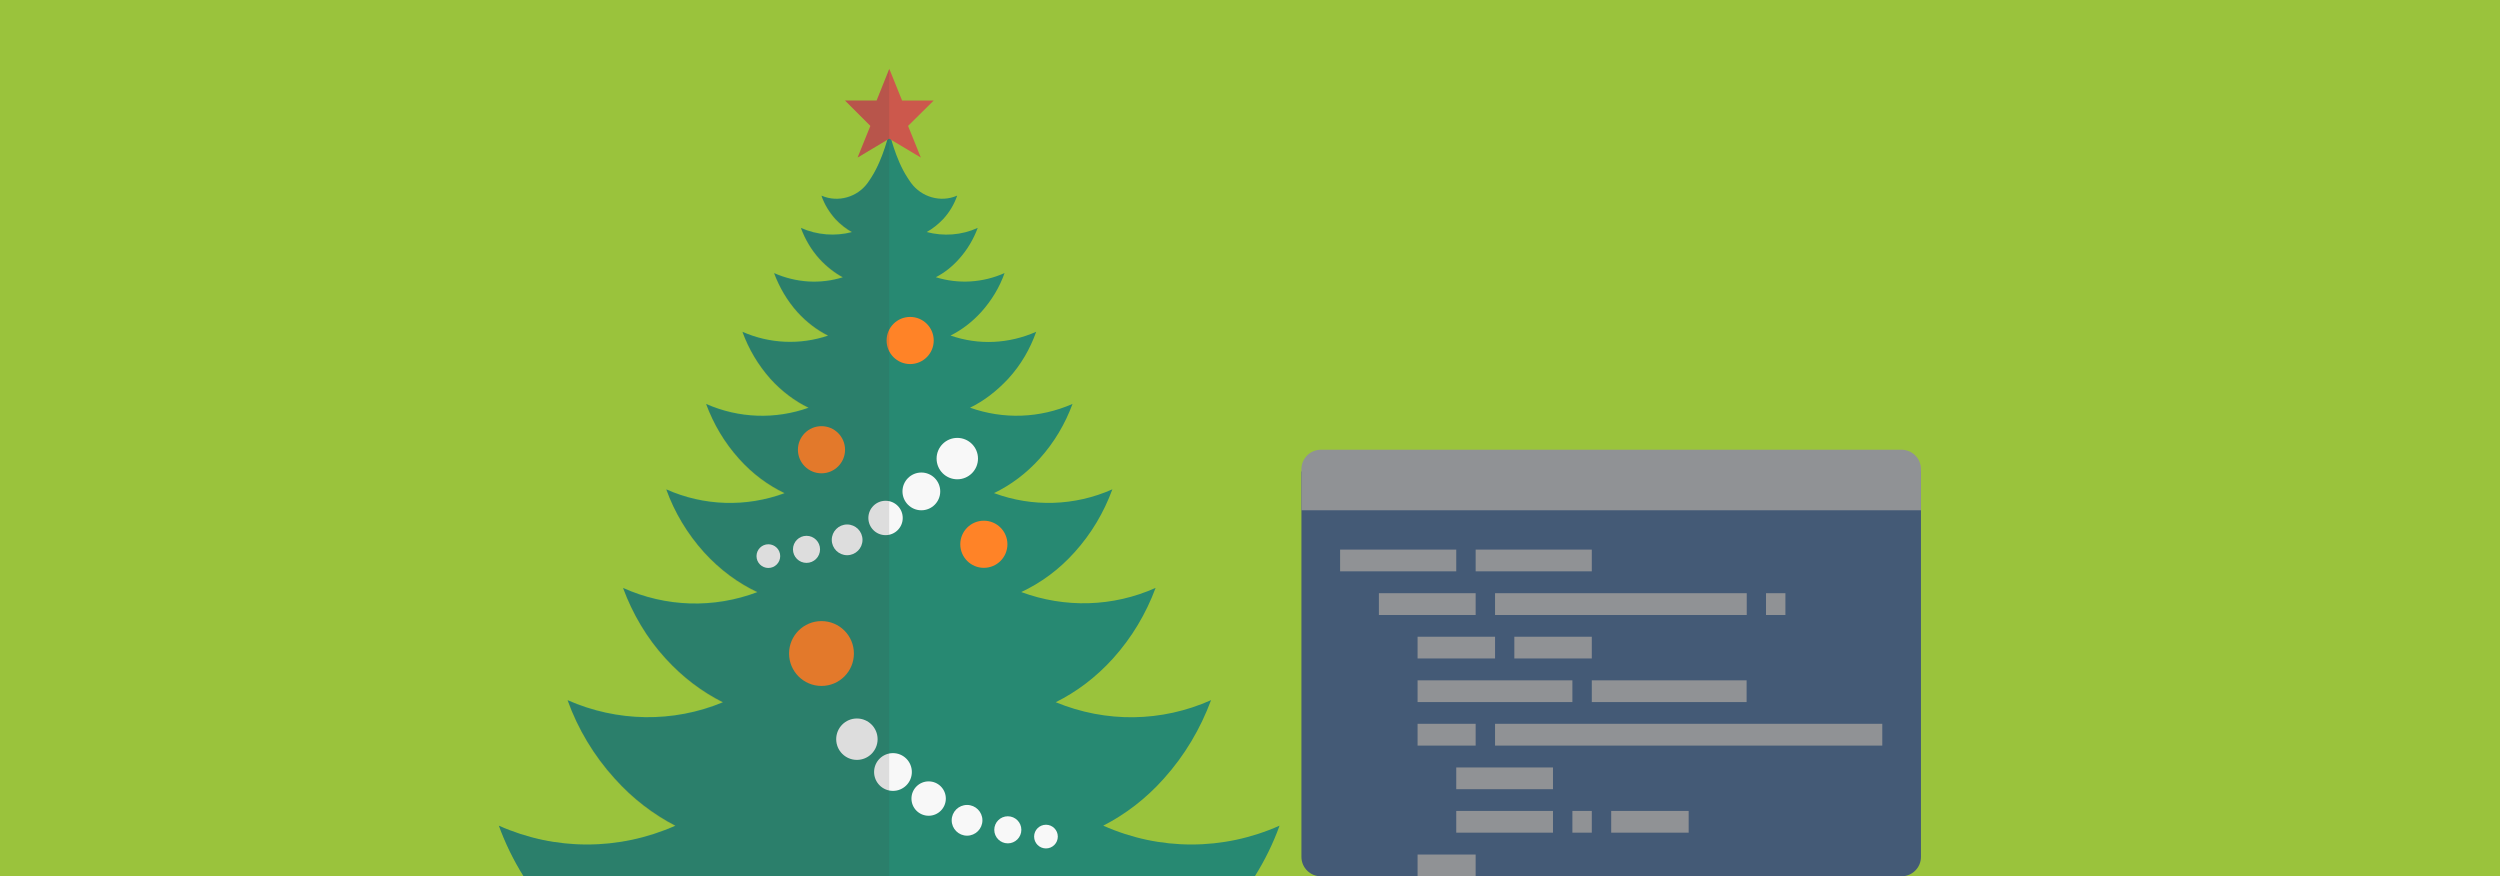 <svg version="1.1" xmlns="http://www.w3.org/2000/svg" x="0" y="0" viewBox="0 0 1920 673" xml:space="preserve"><style type="text/css">.st3{fill:#ff8327}.st4{fill:#f8f8f8}</style><path fill="#9ac33c" d="M0 0h1920v673H0z"/><path d="M383.1 634.1c4.9 13.5 11.3 26.6 19 38.9h561.6c7.7-12.3 14.1-25.3 19-38.9-43.3 19.3-92.1 19.3-135.4 0 16.8-8.6 32.7-20.6 46.5-36.1 16.1-17.9 28.1-38.3 36.3-60.3-38.1 17-80.7 17.5-119.3 1.6 15.9-7.9 30.8-19 44-33.6 14.5-16.1 25.4-34.5 32.7-54.2-32.9 14.7-69.6 15.6-103.2 3.2 15-7 29-17.2 41-30.6 12.9-14.3 22.5-30.6 29-48.3-29 12.9-61.5 13.8-90.9 2.9 12.7-6.1 24.7-15 34.9-26.3 11.3-12.5 19.7-26.8 25.4-42.2-25.2 11.1-53.1 12-78.7 2.9 10.7-5.2 20.4-12.7 29.3-22.2 9.8-10.7 16.8-22.9 21.5-36.1-21.1 9.3-44.2 10.4-65.8 2.9 8.6-4.3 16.6-10.4 23.6-18.1 7.9-8.8 14.1-19 17.9-29.9-16.8 7.5-35.4 8.6-52.8 3.2 6.6-3.4 12.7-8.2 17.9-14.1 6.3-7 11.1-15.2 14.3-23.8-12.5 5.7-26.3 6.6-39.2 3.2 4.5-2.5 8.8-5.9 12.7-10 4.8-5.2 8.4-11.3 10.7-17.9h-.2c-12.5 5.4-27.2 1.1-35.2-9.8-.9-1.4-2-2.7-2.9-4.3-9.3-14.3-13.8-34.9-13.8-34.9s-4.5 20.4-13.8 34.9c-.9 1.6-2 2.9-2.9 4.3-7.9 10.9-22.7 15.2-35.2 9.8h-.2c2.3 6.6 5.9 12.5 10.7 17.9 3.9 4.1 8.2 7.5 12.7 10-12.9 3.4-26.8 2.3-39.2-3.2 3.2 8.6 7.9 16.8 14.3 23.8 5.4 5.9 11.6 10.7 17.9 14.1-17.2 5.4-35.8 4.3-52.8-3.2 4.1 10.9 10 21.1 17.9 29.9 7 7.7 15 13.8 23.6 18.1-21.5 7.3-44.9 6.3-65.8-2.9 4.8 13.2 12 25.4 21.5 36.1 8.6 9.5 18.6 17 29.3 22.2-25.6 9.1-53.5 8.2-78.7-2.9 5.7 15.4 14.1 29.7 25.4 42.2 10.4 11.6 22.2 20.2 34.9 26.3-29.5 10.9-61.9 10-90.9-2.9 6.3 17.5 16.1 34 29 48.3 12.2 13.4 26.1 23.6 41 30.6-33.6 12.7-70.3 11.6-103.2-3.2 7.3 19.7 18.1 38.3 32.7 54.2 13.2 14.5 28.1 25.6 44 33.6-38.3 15.9-81.2 15.2-119.3-1.6 7.9 22 20.2 42.6 36.3 60.3 13.8 15.4 29.7 27.4 46.5 36.1-43.6 19.3-92.3 19.3-135.6 0z" fill="#278972"/><path d="M717.1 77.2h-24.3L683 52.9l-9.8 24.3h-24.3l19.5 19.5-9.8 24.3 24.3-14.5 24.3 14.5-9.8-24.3 19.7-19.5z" fill="#cc584c"/><circle class="st3" cx="630.9" cy="501.9" r="24.9"/><circle class="st3" cx="699" cy="261.5" r="18.1"/><circle class="st3" cx="755.6" cy="418" r="18.1"/><circle class="st4" cx="735.2" cy="352.2" r="15.9"/><circle class="st4" cx="707.6" cy="377.4" r="14.5"/><circle class="st4" cx="680.1" cy="397.8" r="13.2"/><circle class="st4" cx="650.6" cy="414.6" r="11.8"/><circle class="st4" cx="619.4" cy="421.9" r="10.4"/><circle class="st4" cx="590.1" cy="427.1" r="9.1"/><circle class="st4" cx="658.1" cy="567.7" r="15.9"/><circle class="st4" cx="685.8" cy="592.9" r="14.5"/><circle class="st4" cx="713.2" cy="613.3" r="13.2"/><circle class="st4" cx="742.7" cy="630" r="11.8"/><circle class="st4" cx="774" cy="637.3" r="10.4"/><circle class="st4" cx="803.3" cy="642.5" r="9.1"/><circle class="st3" cx="630.9" cy="345.4" r="18.1"/><path d="M383.3 634.4c4.9 13.5 11.2 26.4 18.9 38.6h280.7V52.9l-9.5 24.3h-24.3l19.5 19.5-9.8 24.3 22.9-13.8c-2 7-6.1 19.7-12.5 29.5-.9 1.6-2 2.9-2.9 4.3-7.9 10.9-22.7 15.2-35.2 9.8h-.2c2.3 6.6 5.9 12.5 10.7 17.9 3.9 4.1 8.2 7.5 12.7 10-12.9 3.4-26.8 2.3-39.2-3.2 3.2 8.6 7.9 16.8 14.3 23.8 5.4 5.9 11.6 10.7 17.9 14.1-17.2 5.4-35.8 4.3-52.8-3.2 4.1 10.9 10 21.1 17.9 29.9 7 7.7 15 13.8 23.6 18.1-21.5 7.3-44.9 6.3-65.8-2.9 4.8 13.2 12 25.4 21.5 36.1 8.6 9.5 18.6 17 29.3 22.2-25.6 9.1-53.5 8.2-78.7-2.9 5.7 15.4 14.1 29.7 25.4 42.2 10.4 11.6 22.2 20.2 34.9 26.3-29.5 10.9-61.9 10-90.9-2.9 6.3 17.5 16.1 34 29 48.3 12.2 13.4 26.1 23.6 41 30.6-33.6 12.7-70.3 11.6-103.2-3.2 7.3 19.7 18.1 38.3 32.7 54.2 13.2 14.5 28.1 25.6 44 33.6-38.3 15.9-81.2 15.2-119.3-1.6 7.9 22 20.2 42.6 36.3 60.3 13.8 15.4 29.7 27.4 46.5 36.1-43.4 19-92.1 19-135.4-.2z" opacity=".15" fill="#444"/><path d="M1460.4 673h-446c-8.2 0-14.9-6.7-14.9-14.9v-296h475.8v296c0 8.2-6.7 14.9-14.9 14.9z" fill="#445a76"/><path d="M1475.3 391.9H999.5v-31.6c0-8.2 6.7-14.9 14.9-14.9h446c8.2 0 14.9 6.7 14.9 14.9v31.6zm-446.1 30.2h89.2v16.7h-89.2v-16.7zm104.1 0h89.2v16.7h-89.2v-16.7zm-74.3 33.5h74.3v16.7H1059v-16.7zm89.2 0h193.3v16.7h-193.3v-16.7zm208.1 0h14.9v16.7h-14.9v-16.7zM1088.7 489h59.5v16.7h-59.5V489zm74.3 0h59.5v16.7H1163V489zm-74.3 33.5h118.9v16.7h-118.9v-16.7zm133.8 0h118.9v16.7h-118.9v-16.7zm-133.8 33.4h44.6v16.7h-44.6v-16.7zm59.5 0h297.4v16.7h-297.4v-16.7zm-29.8 33.5h74.3v16.7h-74.3v-16.7zm0 33.4h74.3v16.7h-74.3v-16.7zm89.2 0h14.9v16.7h-14.9v-16.7zm29.8 0h59.5v16.7h-59.5v-16.7zm-148.7 33.5h44.6V673h-44.6v-16.7z" fill="#909295"/></svg>